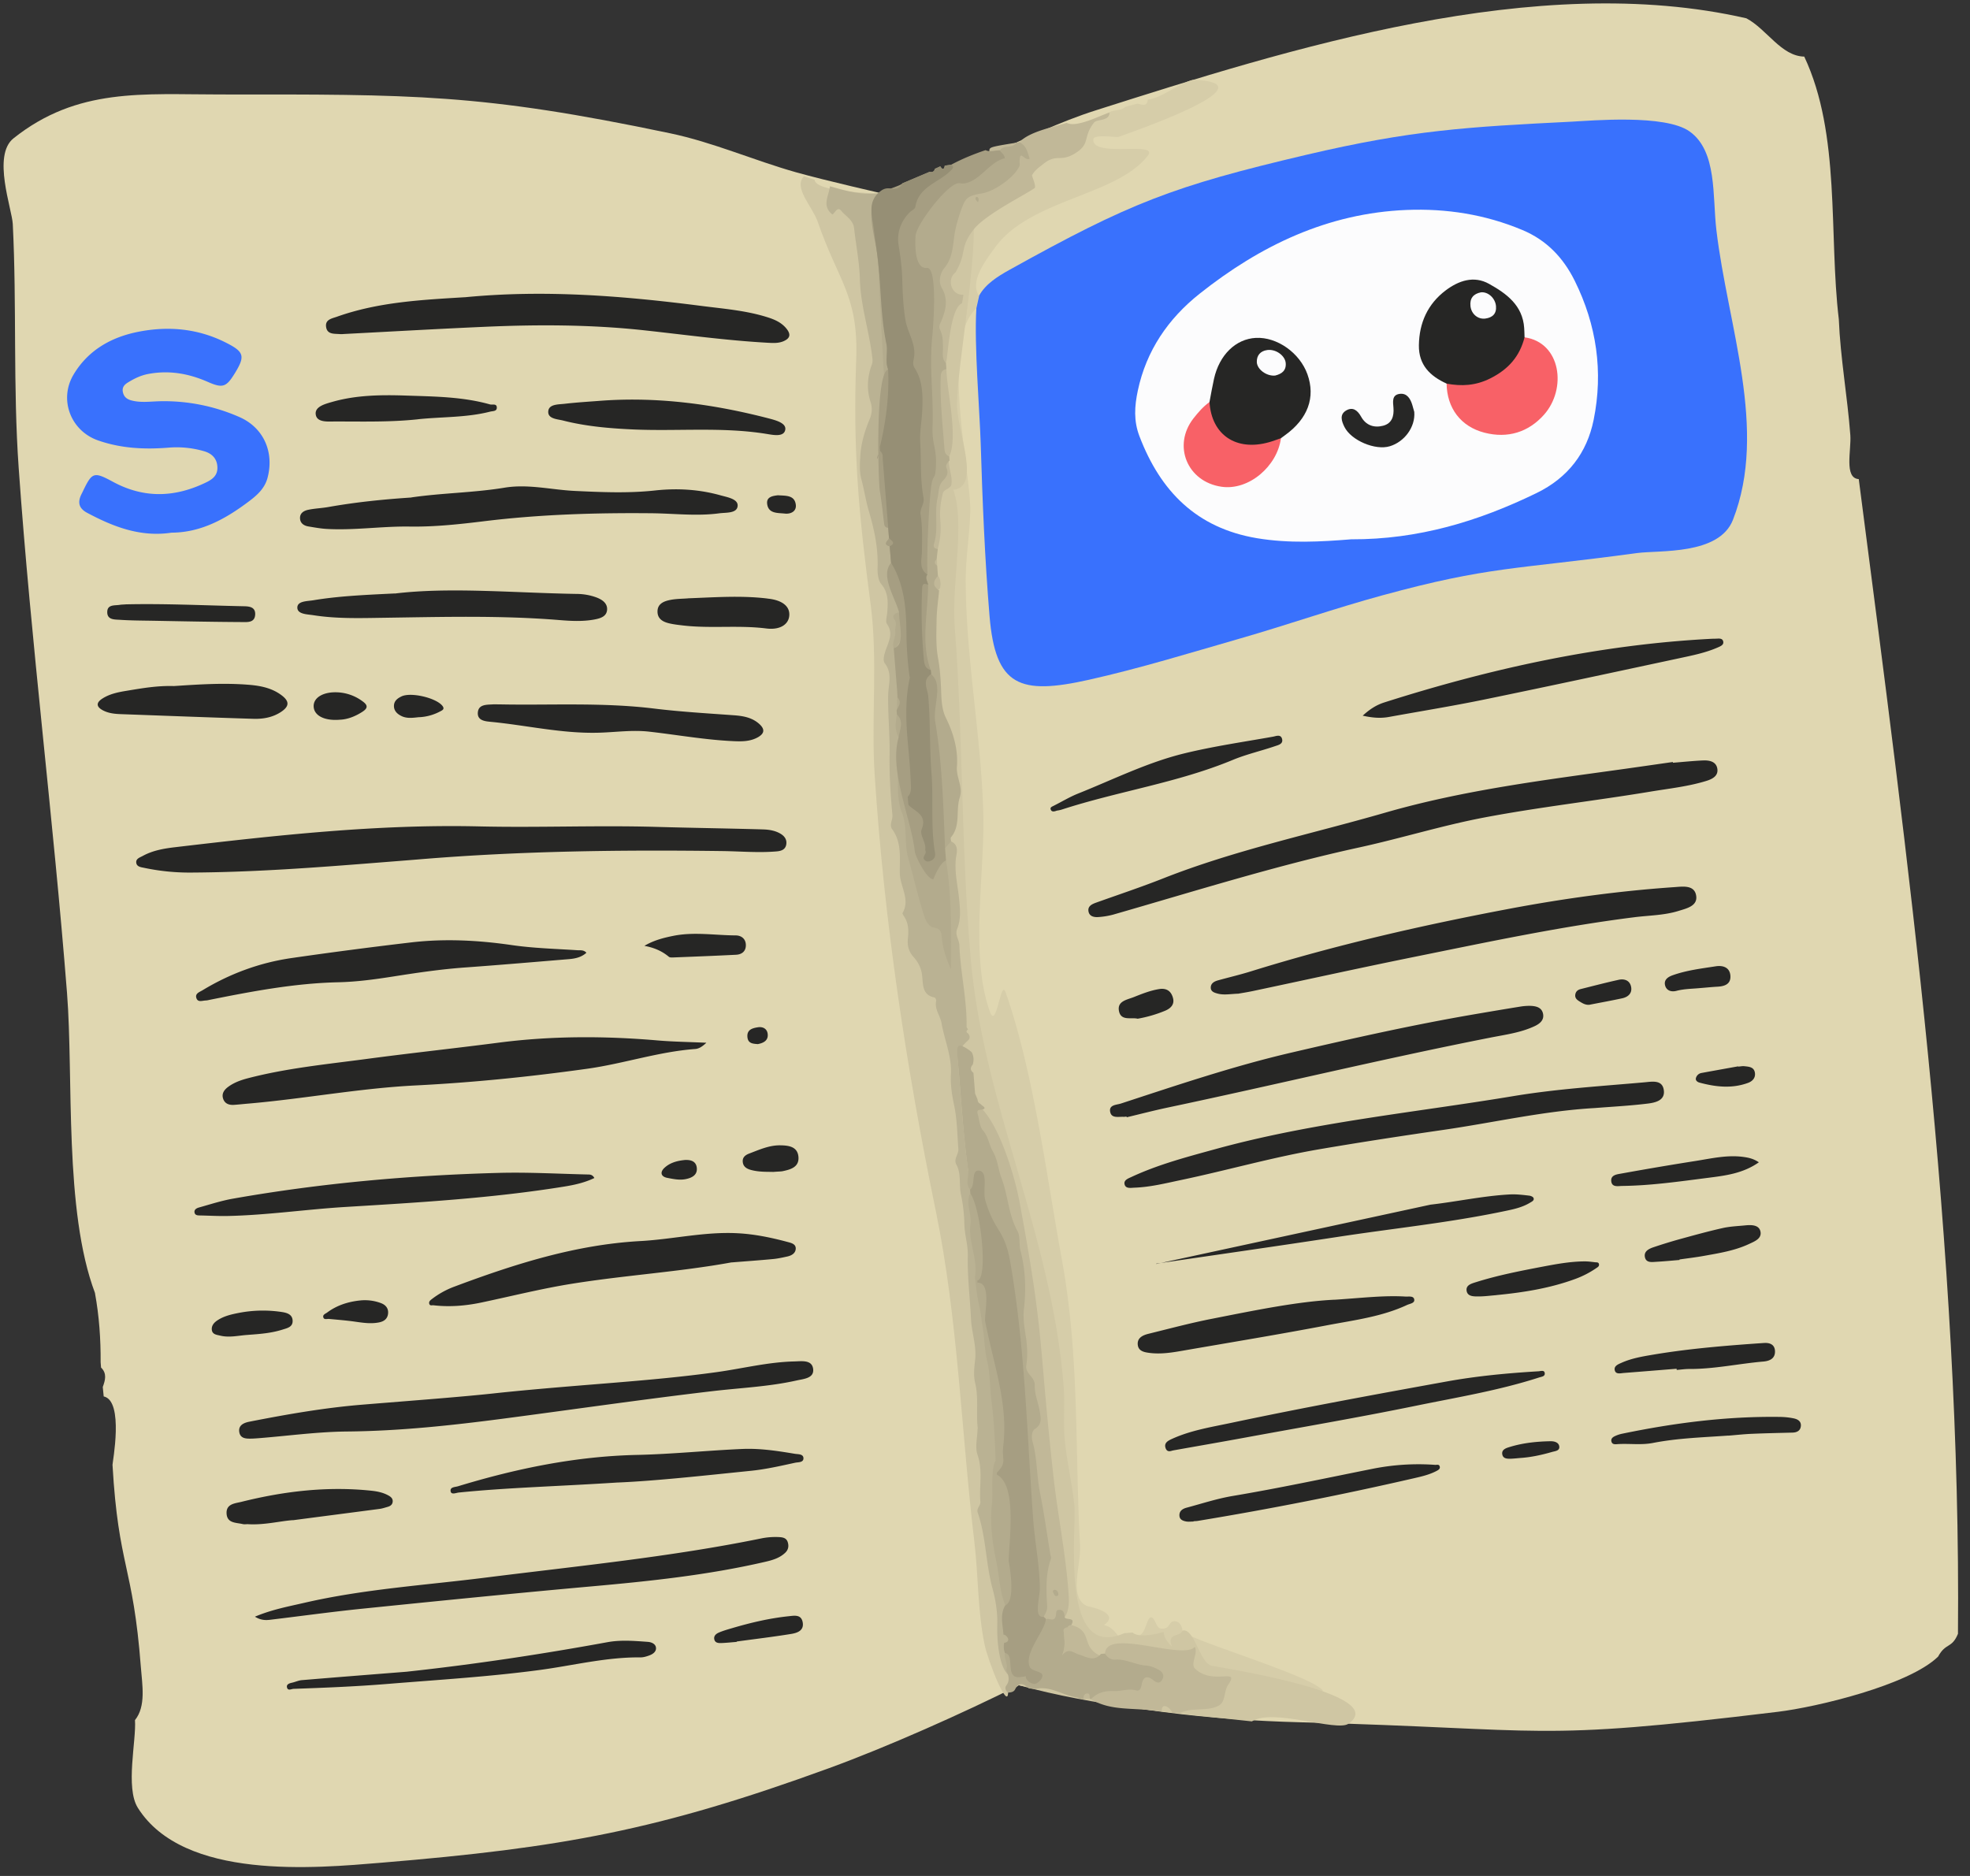 <svg xmlns="http://www.w3.org/2000/svg" width="147" height="140" xml:space="preserve" fill-rule="evenodd" stroke-linejoin="round" stroke-miterlimit="2" clip-rule="evenodd" viewBox="0 0 147 140">
  <rect x="0" y="0" width="147" height="140" fill="#333333" stroke="none"/>
  <path fill="#e0d7b1" fill-rule="nonzero" d="M7.092 96.505c-2.33-6.16-1.597-16.096-2.091-22.398C3.975 61.03 2.317 48.005 1.394 34.92c-.427-6.052-.137-12.137-.44-18.196-.056-1.128-1.55-5.124.053-6.4C5.787 6.516 10.7 7.052 16.439 7.05c14.427-.004 19.4-.076 33.566 2.897 3.202.672 6.227 2.013 9.374 2.904 2.206.624 6.681 1.639 6.681 1.639 5.484-1.31 10.34-4.55 15.712-6.258 14.398-4.583 32.88-10.458 48.54-6.866 1.527.807 2.594 2.825 4.32 2.858 2.737 5.806 1.82 13.273 2.579 19.603.118 2.892.642 5.755.859 8.641.084 1.112-.485 3.22.63 3.287 3.672 28.392 7.652 57.535 7.402 86.172-.462 1.124-.911.645-1.482 1.702-2.195 2.142-9.091 3.772-11.95 4.119-18.533 2.248-16.774 1.282-35.62.784-6.935-.183-13.181-.917-21.028-2.767-4.105 2.064-9.83 4.612-14.147 6.186-12.746 4.646-19.924 5.939-33.413 7.06-4.886.405-14.756 1.342-18.178-4.098-.946-1.506-.1-5.041-.213-6.544.835-1.028.542-2.629.44-3.95-.586-7.673-1.672-7.418-2.116-15.101-.009-.149.878-4.78-.657-5.105l-.07-.703c.182-.501.333-1.004-.128-1.451l-.031-.394c.01-1.733-.11-3.456-.422-5.16h.005Z"/>
  <path fill="#d6cda9" fill-rule="nonzero" d="m92.618 127.747-3.124-.377s-2.058.385-3.818.086c-2.641-.448-5.96-1.186-10.595-2.841-3.331-8.29-10.984-106.712-11.317-107.218 1.707-2.93 9.129-4.866 11.738-6.602.656-.437 7.285-1.562 7.257-2.399.371-.235.877-.098 1.218-.427.29-.078.583-.154.876-.229.31.012.736.314.792-.311.984-.073 2.423-1.27 3.38-1.47 5.852.21-3.672 3.587-5.543 4.249-.199.07-1.867-.223-1.898.193-.106 1.408 4.925.098 4.063 1.218-2.323 3.02-8.786 3.224-11.404 6.86-.604.836-1.922 2.496-1.201 3.583-.072.32-.144.638-.214.96l.025-.009c-2.724 2.453-.386 12.34-.452 15.14-.041 1.714-.34 3.42-.339 5.134.004 5.846 1.168 11.656 1.313 17.496.11 4.431-1.018 10.591.501 14.743.493 1.346.79-2.529 1.165-1.465 2.084 5.933 3.06 13.741 4.18 19.852 1.343 7.32.977 14.119 1.37 21.4.082 1.52-.869 3.891.51 4.538.087.04 2.59.47 1.278 1.43 1.307.234 1.6 2.632 2.033 1.427l.753-.761c.396-.314.486-1.68.917-1.118.178.233.242.64.529.706a.692.692 0 0 0 .483-.092c.157-.12.213-.376.43-.435.423-.115.706.335.705.694l.003-.003c-.134.501 10.07 3.46 10.508 4.527-.252-.2-3.518 1.16-6.122 1.52"/>
  <path fill="#cfc6a3" fill-rule="nonzero" d="M66.06 14.49c.705.061 5.549-1.509 6.33.345 1.026 2.434-1.133 13.045-.97 15.617.129 2.032 1.742 5.91-.287 6.1.905 2.445-.131 7.078.102 10.126.645 8.427.476 16.477 1.193 24.806.941 10.94 6.05 20.624 6.94 31.971.103 1.32-.04 2.654.08 3.973.145 1.609.535 3.187.712 4.793.211 1.926-1.15 11.805 3.732 9.663l.615-.05c.515.463 2.096.036 2.178-.017l.153-.012c.018.37.191.658.619 1.085-.44-1.068.64-.697.774-1.199.909-.241 1.282 2.457 2.206 2.627 1.253.232 13.313 2.126 10.188 4.321-.885.622-5.637-1.18-7.205-.178v.004c-5.851-.63-11.658-1.137-17.398-2.7l-.797.55c-.029 1.336-1.486-2.292-1.758-3.6-.518-2.494-.458-5.105-.757-7.615-.975-8.156-1.216-16.617-2.876-24.698-2.203-10.722-3.851-21.583-4.566-32.563-.272-4.168.246-8.575-.298-12.7-.906-6.88-1.329-11.503-1.08-18.36.171-4.744-1.35-5.797-2.877-10.241-.383-1.113-1.838-2.528-1.025-3.38.264.088.53.172.793.258.101.91 4.062.966 5.28 1.074Z"/>
  <path fill="#bab293" fill-rule="nonzero" d="M72.245 77.136c.14.18.137.33.037.46-.278.282-.879.718-.801 1.65.228 2.695.392 5.4.762 8.074.067.477.806 2.261.782 2.39-.108.647.921 1.768.832 2.396-.187 1.336 2.168 32.63 1.99 33.056-1.3.21-1.467-2.773-1.431-3.896.028-.94-.127-1.878-.349-2.69-.515-1.882-.48-3.85-1.11-5.694-.111-.328.22-.517.197-.8-.099-1.165.196-2.335-.211-3.51-.197-.566-.013-1.267 0-1.905-.003-.026.021-.05.016-.076-.135-1.12.077-2.263-.192-3.372-.144-.604-.065-1.177 0-1.778.105-1.022-.268-2.027-.313-3.018-.073-1.564-.274-3.128-.236-4.696.02-.83-.252-1.61-.26-2.432a11.449 11.449 0 0 0-.254-2.157c-.156-.739.038-1.53-.337-2.218-.237-.437.18-.792.146-1.177-.087-1.1-.09-2.209-.325-3.301-.159-.74-.273-1.514-.232-2.263.076-1.346-.477-2.546-.698-3.82-.099-.564-.54-1.043-.4-1.663.016-.075-.065-.246-.123-.255-.938-.182-.848-.976-.924-1.616a2.399 2.399 0 0 0-.62-1.378c-.363-.402-.503-.84-.445-1.398.058-.557.063-1.136-.276-1.644-.056-.084-.147-.223-.118-.276.585-1.016-.19-1.963-.208-2.957-.02-1.062.17-2.29-.574-3.294-.233-.315.056-.699.022-1.058-.144-1.514-.236-3.028-.211-4.548.022-1.475-.132-2.944-.105-4.424.014-.74.33-1.593-.245-2.337-.175-.228-.06-.63.054-.97.211-.633.599-1.256.105-1.968-.139-.2-.001-.593.02-.896.05-.736.094-1.433-.448-2.085-.246-.294-.29-.826-.276-1.245.048-1.472-.25-2.846-.67-4.263-.21-.705-.326-1.516-.53-2.269-.158-.594-.13-1.143-.09-1.762.06-1.022.334-1.89.706-2.797.174-.4.193-.852.056-1.266-.298-.913-.242-1.86.094-2.77.065-.183.061-.342.04-.526-.224-1.968-.875-3.861-.929-5.868-.034-1.266-.29-2.525-.43-3.787-.07-.632-.63-.9-.969-1.318-.263-.324-.448.135-.644.29-.83-.644-.268-1.397-.188-2.11 1.178.334 2.353.684 3.603.513-.748.704 5.422 48.372 5.422 48.372.66.295.404.913.364 1.344-.094 1.01.148 1.967.246 2.951.074.746.153 1.523-.146 2.251-.18.443.15.783.166 1.192.077 2.04.57 4.046.54 6.097 0 .068.07.137.107.202-.156.118-.148.22.025.311l-.014.002Z"/>
  <path fill="#c1b898" fill-rule="nonzero" d="M78.05 120.806h-.004l-1.5.162c1.421-3.044-.044-6.086-.35-9.156-.907-9.079-.656-9.024-2.085-18.08-.503-3.187-1.054-6.367-1.51-9.562-.05-.355-.25-1.577.71-1.378 1.348 1.446 2.423 5.058 2.766 6.907 1.9 10.234 1.39 10.219 2.532 20.487.312 2.8.877 5.572 1.1 8.38.057.712.138 1.535-.263 2.126l-.384-.556c-.479-.024.877 1.138.877 1.138 1.65.439.67 1.537 2.112 2.275-.52.63.57.147.405-.15.093-1.924 5.81.527 6.697-.497.279.472-.367 1.272.035 1.644 1.35 1.25 3.384-.143 2.456 1.186-.32.456-.185 1.249-.665 1.531-.85.501-2.03.116-2.906.574l-.598-.021c-.08-.286-.802-.901-.789-.093-2.313-.33-3.731.015-5.37-.955l-.454.036a.597.597 0 0 1 .039-.29 7.571 7.571 0 0 1-.223-.143c.6-.576-.466-1.775-.703-2.066-.223-.273-.5-1.047-.726-.774.313-.703.14-1.305.114-1.9 0 0-1.055-.86-1.314-.825ZM66.1 14.952c-2.845-.114 5.154-2.419 7.71-3.673.07-.035-.102-.193.28-.308.454-.138 2.01-.35 1.978-.364.77-.799 2.51-1.115 3.527-1.438.712.379 2.403-.505 3.19-.775.022.673-.932.472-1.157.764-.868 1.12-.22 1.576-1.442 2.309-1.096.657-1.33-.04-2.351.782-.306.245-.653.483-.826.834-.02.04.336.845.193.952-.589.443-3.66 1.95-4.548 3.09-1.096 1.407-.457 1.664-1.358 3.21-.656.48-.337 1.714.597 1.662-.034.21-.069.418-.106.629-.927.39-1.04 3.983-1.201 4.446v.005c-.362-.348-.268.513.035.46h.003-.003c.014 1.507.902 5.121.208 6.52-.16.688.28 1.417.16 2.112-.052.297-.565.35-.636.642-.5 2.07.137 2.096-.375 4.143-.09-.002-.166.856-.089.786.09.059-.023 1.365.099 1.233.335.288.219 1.642-.249.691-.292-.595-.72-1.152-.83-1.806-.432-2.557-.629-5.15-.78-7.737-.342-5.888.084-5.887-.901-11.674-.31-1.82-.637-3.636-.995-5.446-.138-.697-.786-1.493-.133-2.049Z"/>
  <path fill="#b3ab8d" fill-rule="nonzero" d="M78.681 118.64c.151 0 .23.097.274.225.037.103.029.22-.095.244-.162.03-.195-.133-.258-.236-.059-.098-.055-.192.082-.23l-.003-.003h-.001.001ZM72.829 14.694c.171-.002.188.108.196.203.005.066-.032.132-.05.198-.064-.075-.14-.14-.18-.224-.021-.044.021-.122.031-.177h.003Zm-.438 74.093c-.377-.436-.083-.976-.15-1.455-.37-2.675-.52-5.38-.762-8.073-.11-1.225-.14-1.56.862-.877l.166.14c.18.353.158.648.08.925-.202.224-.19.431.051.62l.124 1.549c.063.149.126.294.186.443a.44.44 0 0 0 .055.2.272.272 0 0 0 .12.1l.165.144c.225.146.24.246.023.293-.178.046-.463-.02-.357.334.124.418.137.932.393 1.231.415.477.452 1.08.745 1.579.363.615.392 1.339.626 1.946.503 1.303.52 2.735 1.203 3.98.23.42.098.98.23 1.48.37 1.423.425 2.874.254 4.346-.076.657.031 1.343.134 2.004.119.737.155 1.469.042 2.205-.095.626.654.84.632 1.494-.023.645.272 1.294.374 1.95.075.464.199.939-.363 1.296-.24.153-.269.615-.178.935.353 1.237.299 2.526.55 3.777.307 1.53.52 3.08.776 4.622.021.124.08.263.043.369-.407 1.155-.345 2.35-.275 3.537.02.318-.145.537-.261.788-.376.047.17.314.17.137.26-.032.625.261.74-.23.043-.18-.036-.458.273-.44.338.016.357.3.384.556.096.252.845-.053.496.58-.122.01-.23.046-.282.17-.125.018-.242.05-.294.185.025.597.198 1.201-.114 1.904.495-.595.818-.188 1.253-.06.485.141 1.125.588 1.645-.042l.31-.025c.166.298.438.472.758.45.812-.054 1.518.394 2.31.445.32.02.65.164.94.318.304.161.447.458.227.78-.204.296-.445.144-.663-.027-.487-.377-.74-.191-.845.352-.044.238-.116.514-.422.427-.554-.158-1.095.073-1.582.052-.732-.03-1.257.1-1.75.578a.132.132 0 0 1-.109-.006c-.03-.16.035-.418-.231-.391-.2.021-.243.233-.228.425-.215.048-.388-.112-.567-.14-1.034-.162-1.953-.893-3.072-.616l-.458-.048c-.361-.325-.716-.542-1.018.066-.105.213-.318.23-.522.252l-.003-.005c-.2-.132-.257-.367-.141-.521.315-.413.148-.793 0-1.186.174-.43-.185-.817-.093-1.237.475.06.546-3.776.024-3.569-.433-1.062-.445-2.216-.681-3.32-.3-1.408-.48-2.912-.305-4.325.082-.662-.12-2.51.261-3.152 0 0-.061-2.616-.296-4.36-.139-1.024-.089-2.065-.334-3.086-.192-.793-.188-1.634-.324-2.446-.1-.605-.154-1.222-.298-1.809-.127-.516-.296-1.962-.28-2.057.21-1.336-.525-2.582-.339-3.922.087-.628-.247-1.248-.139-1.895.021-.13.026-.253.132-.347.592.77.35-.554-.02-.297ZM67.09 45.689c-.006.818-2.087-31.001-1.606-31.047 1.794-.171 7.066-2.408 9.13-3.414.27-.464.934-.1 1.202-.575l.254-.038c.536.257.605.764.765 1.228-.347.184-.646-.527-.726-.085-.11.61.16.428-.287 1.037-.401.546-1.58 1.478-2.572 1.642-.884.148-1.142.28-1.385.852a11.48 11.48 0 0 0-.544 1.72c-.25 1.012-.105 2.1-.865 3.01-.234.282-.499.924-.17 1.488.522.89.259 1.776-.129 2.634a.54.54 0 0 0 .007.509c.205.425.192.876.198 1.34.003.364-.1.783.226 1.096l.03.46c-.302.052-.41.24-.42.54-.067 1.82.145 3.626.278 5.436.02.25.104.445.354.536l.025.309c-.166.144-.308.372-.234.537.198.446-.015.716-.289 1.008-.317.342-.266.8-.364 1.22-.267 1.133.08 2.301-.264 3.417-.077.249-.01.403.275.415-.03.262-.061.523-.089.781-.186.17-.176.325.037.464l.062.774c-.4.431-.376.716.086 1.084-.064.722-.175 1.447-.186 2.171-.015.956-.065 1.932.105 2.861.146.797.2 1.59.23 2.386.026.727.044 1.455.368 2.108.567 1.15.91 2.369.813 3.63-.062.797.47 1.493.213 2.285-.316.97.088 2.103-.663 2.987-.05.058-.007.2-.005.302l-.43.502s-.394 1.105.064.906l.006.009v-.001c.445 2.688.372 5.399.372 8.113-.361-.77-.614-1.552-.688-2.384-.031-.354-.079-.626-.54-.706-.516-.087-.69-.626-.816-1.018-.435-1.382-.752-2.798-1.149-4.193-.314-1.112-.046-2.335-.465-3.37-.475-1.168-.188-2.328-.382-3.474-.038-.222-.002-.416.27-.468.758-.947-.114-1.87-.137-1.697-.318-.545-.227-1.12-.13-1.698l.027-1.673c.182.177.72-1.344 1.23-3.126.551-1.92-.766-1.178-1.21-.376a.405.405 0 0 1-.281.225c-.169-.434.18-.815.112-1.263-.042-.29.175-.575-.083-.91-.184-.243.078-.454.37-.509v.003Z"/>
  <path fill="#a69e82" fill-rule="nonzero" d="M73.029 87.36c.752.055.28 1.484.492 2.207.713 2.432 1.426 2.108 1.869 4.646 1.098 6.297 1.241 12.763 1.703 19.137.125 1.718.476 3.42.5 5.141.011.727-.481 2.229.244 2.168h.017l.018-.003.167.142c0 .852-1.634 2.516-1.207 3.58.127.318.628.298.888.523.229.2-.198.723-.5.762l-.013.001c-.3.025-.735-.334-.658-.624l-.035.065-.434.059c-1.12.096-.319-1.686-1.081-1.797l-.01-.001.002.005v.001l-.01-.008h.007l-.008-.022a1.397 1.397 0 0 1-.05-.737c.598-.105.164-.612-.053-.62-.048-.734-.283-1.479.138-2.185.843-.335.251-3.27.252-3.31.017-1.47.654-5.642-.874-6.432l-.012-.153c.78-.797.356-.904.483-2.01.36-3.116-.65-5.79-1.345-9.246-.106-.527.515-2.934-.581-2.928l-.012-.153c.832-.131.245-5.485-.517-6.485l-.024-.31c.418-.291.078-1.372.587-1.412h.057Zm-7.49-53.437c.045-.08-.08.478-.095.282-.008-.1.051-.2.096-.282Zm9.433-22.112c.02.015.044.03.069.029.023-.002-.044-.02-.066-.029h-.003ZM66.274 39.39c-.3-.017-.291-.239-.323-.487-.05-.388-.088-.777-.139-1.165a53.95 53.95 0 0 0-.167-1.167c-.098-.638-.362-8.699.623-9l.005.091c.055 1.3.061 1.23-.003-.103-.229-.57-.057-1.227-.115-1.837a430.755 430.755 0 0 0-.705-6.79c-.13-1.162-.94-3.443.082-4.52.068-.071 1.734-.565 1.798-.726l2.04-.864c.195.036.35-.002.385-.233l-.001.014c.137-.061.272-.126.41-.188.153.246.272.276.334-.053.159-.022.314-.042.471-.066.086.064.135.111.146.162-.01-.05-.06-.098-.145-.162.823-.445 1.688-.793 2.573-1.093l.017.008a.86.86 0 0 0 .45.066l.033-.003c.134-.013.269-.04.403-.052l.167-.005v.003c.105.205.36.321.359.592-1.17.275-1.882 1.768-3.08 1.88l-.02.001c-.215.015-.136-.03-.354-.02l-.01.002c-.827.065-3.135 3.074-3.19 3.932-.054.84-.022 2.447.818 2.387l.033-.002c.827-.054.455 4.528.407 4.998-.256 2.483.094 4.43.01 6.824-.05 1.45.341 1.582.245 3.111-.066 1.065-.228.266-.38 1.658-.16 1.454-.31 5.098-.247 6.142l-.006.153c-.233-.158-.233-.157 0 0-.192.269.019.511.059.762-.204-.076-.104-.03-.004.006l.003.003c-.019 2.112-.556 4.355.185 6.334l.01.024.004.002.024.302c-.275.19-.27.199.001.012l.01.007c.92.75.104 2.376.299 3.546.519 3.111.598 6.193.73 9.417l.073.926-.004-.005c-.515.224-.938 1.4-.938 1.4-.482.042-1.349-1.713-1.387-2.058-.271-2.503-1.943-6.017-1.206-8.536.077-.577.414-1.17-.13-1.7l-.024-.308c.144-.302.396-.595.082-.941l-.295-3.7c.88-.206.39-1.776.4-2.679-.345-1.195-1.402-2.726-.605-3.68 0 0 .08.034.005-.012-.032-.408-.068-.818-.102-1.226l-.007.003c-.276-.083-.308-.184-.262-.291.046-.108.172-.22.213-.328l-.058-.768Z"/>
  <path fill="#968f75" fill-rule="nonzero" d="M69.754 12.602c.137-.061.272-.126.41-.188.153.246.272.276.334-.053.159-.022.314-.042.471-.066.198.146.2.206-.008.42-.883.91-2.415 1.19-2.66 2.73-.025.158-.293.274-.435.416-.678.686-.96 1.56-.81 2.458.137.829.244 1.647.269 2.488.03 1.029.07 2.069.24 3.08.158.96.83 1.807.626 2.86-.045.232-.106.46.066.73.63.97.606 2.159.559 3.191-.035.773-.197 1.532-.148 2.36.08 1.37-.01 2.753.244 4.111.09.478-.296.816-.22 1.266.148.909.11 1.822.103 2.741-.005.573-.259 1.285.403 1.732-.192.268.019.51.059.761-.247-.091-.43-.137-.446.251a38.42 38.42 0 0 0 .118 5.207c.034.363.045.784.526.911l.024.302c-.697.48-.262 1.081-.212 1.67.165 1.895.088 3.802.24 5.707.157 1.965-.072 3.96.259 5.925.042.244.002.459-.247.593-.145.076-.29.13-.436.043-.314-.186-.09-.386-.015-.592.03-.082-.039-.196-.026-.29.062-.53-.44-1.043-.266-1.479.429-1.088-.487-1.31-.992-1.815a44.106 44.106 0 0 0-.051-.611c.266-.264.252-.593.236-.937a53.334 53.334 0 0 0-.165-2.428c-.18-1.83-.319-3.678.084-5.508.01-.046-.02-.098-.026-.149-.14-1.05-.215-2.11-.224-3.17-.012-1.802-.15-3.649-1.148-5.27-.033-.411-.068-.824-.103-1.234.532-.248.088-.423-.05-.62l-.454-5.708c-.047-.26.063-.563-.203-.767l-.025-.308c.457-1.91.71-3.837.615-5.804-.244-.608.004-1.283-.115-1.837-.486-2.246-.392-4.536-.705-6.79-.099-.701-.189-1.407-.285-2.106-.108-.792-.378-1.71.367-2.413.263-.25.522-.415.936-.343.316.055.7.021.862-.384l2.04-.864c.195.036.35-.002.385-.233l-.001.014Z"/>
  <path fill="#262625" fill-rule="nonzero" d="M30.39 124.752c5.009-.542 9.983-1.293 14.935-2.198 1.004-.183 2.003-.097 3.004-.025.273.018.561.14.613.395.063.311-.204.512-.481.614-.213.08-.45.153-.673.15-2.548-.025-5.016.605-7.516.94-3.789.507-7.602.734-11.406 1.045-2.315.188-4.635.281-6.956.363-.173.005-.451.184-.5-.139-.03-.2.178-.276.37-.317.25-.054.491-.173.744-.194 2.623-.22 5.244-.423 7.868-.632l-.003-.002Zm24.584-2.22c-.386.03-.77.073-1.157.086-.205.008-.446-.01-.511-.255-.073-.279.13-.44.346-.532.306-.13.63-.223.95-.317 1.387-.41 2.79-.744 4.232-.896.438-.046.951-.156 1.062.449.116.626-.412.799-.866.872-1.349.219-2.707.381-4.06.565l.001.028h.003Zm-35.947-1.884c1.261-.53 2.464-.752 3.649-1.025 4.466-1.035 9.034-1.318 13.565-1.89 6.863-.865 13.757-1.534 20.548-2.92a5.289 5.289 0 0 1 1.386-.1c.281.018.515.085.606.376.092.293.047.561-.18.782-.427.412-.976.564-1.53.691-4.265.986-8.6 1.44-12.953 1.829-5.682.51-11.363 1.081-17.04 1.659-2.235.226-4.46.534-6.692.803-.406.05-.822.134-1.365-.204h.006Zm70.036-7.1c-.178.002-.364.028-.536 0-.26-.046-.521-.139-.52-.469 0-.348.27-.492.545-.565 1.146-.307 2.28-.68 3.445-.875 3.486-.586 6.937-1.327 10.401-2.02a17.42 17.42 0 0 1 4.69-.299c.121.008.277-.059.335.096.073.188-.082.28-.213.35-.55.293-1.156.428-1.755.565a260.285 260.285 0 0 1-16.085 3.172c-.101.017-.207.016-.309.025l.002.02h.002-.002Zm24.407-4.743c-.23.018-.462.045-.693.055-.283.008-.622.02-.679-.331-.06-.36.303-.466.55-.542.988-.304 2.01-.411 3.037-.43.285-.006.625.073.667.39.044.33-.314.345-.548.412-.764.22-1.538.39-2.334.446Zm15.49-1.67c-1.877.135-3.763.188-5.62.55-.895.174-1.803.024-2.701.092-.158.013-.327.007-.387-.171-.071-.214.067-.344.238-.423.162-.079.333-.138.51-.178 3.9-.81 7.828-1.32 11.82-1.263.333.005.67.038.996.103.285.055.575.188.566.536-.013.375-.276.524-.63.532-1.006.026-2.014.046-3.017.09-.59.023-1.182.09-1.774.138v-.006Zm-107.107 6.311c-.934.063-2.12.376-3.341.302-.129-.006-.264.021-.386-.005-.502-.123-1.183-.046-1.219-.8-.031-.717.623-.743 1.096-.86 3.198-.799 6.436-1.182 9.735-.83.437.048.863.137 1.255.357.19.107.34.24.306.485-.03.205-.178.302-.362.357-.198.055-.395.125-.599.153-2.071.273-4.14.54-6.482.847l-.003-.006Zm65.686-5.2c-.09-.005-.43.212-.564-.178-.134-.395.193-.555.474-.683 1.396-.64 2.907-.878 4.39-1.192 5.352-1.133 10.73-2.12 16.114-3.095 2.263-.41 4.553-.624 6.85-.761.163-.01.42-.11.462.122.047.261-.223.28-.417.34-2.997.969-6.105 1.478-9.18 2.108-4.27.875-8.57 1.608-12.859 2.397-1.7.312-3.402.607-5.266.938l-.003.003Zm-41.435 2.39c-4.507.292-8.199.378-11.874.75-.203.022-.553.187-.604-.091-.059-.326.316-.308.553-.378 4.354-1.324 8.776-2.237 13.353-2.339 2.628-.058 5.252-.332 7.881-.445 1.31-.055 2.618.148 3.912.364.226.036.617.002.628.323.01.338-.401.294-.612.34-1.081.234-2.169.486-3.266.599-3.592.368-7.185.762-9.97.879v-.003Zm79.003-8.488c-1.311.105-2.62.212-3.933.314-.246.02-.59.12-.676-.18-.098-.34.26-.474.505-.582.76-.34 1.579-.473 2.39-.61 2.723-.456 5.475-.675 8.229-.865.43-.029.804.107.826.598.025.562-.397.747-.867.787-1.85.159-3.674.566-5.54.555-.308 0-.617.047-.927.071l-.007-.088Zm-87.893 1.799c6.203-.642 11.267-.852 16.285-1.55 1.915-.267 3.804-.747 5.749-.794.552-.012 1.33-.149 1.426.545.1.72-.718.757-1.239.876-2.07.464-4.196.55-6.296.798-5.207.613-10.39 1.368-15.589 2.05-3.864.506-7.738.923-11.65.959-2.189.02-4.377.322-6.564.497-.183.014-.36.028-.543.034-.396.009-.845.016-.935-.47-.097-.533.342-.714.76-.795 2.789-.548 5.586-1.037 8.42-1.269 3.782-.31 7.57-.588 10.176-.881Zm62.366-6.948c2.096-.139 3.683-.334 5.288-.239.246.015.61-.069.66.213.055.288-.327.316-.544.419-1.895.882-3.957 1.13-5.974 1.515-3.595.686-7.21 1.278-10.816 1.904-.787.137-1.579.257-2.385.159-.43-.052-.883-.133-.913-.648-.029-.503.407-.686.819-.787 1.574-.387 3.146-.809 4.738-1.12 3.187-.627 6.37-1.286 9.126-1.42V97Zm12.067-.343c-.437.034-.874.095-1.31.095-.353 0-.826.02-.898-.415-.071-.436.362-.545.715-.656 1.6-.503 3.24-.824 4.884-1.138 1.06-.201 2.126-.402 3.215-.406.254-.001.51.033.763.064.113.014.278-.022.301.159.021.158-.12.22-.217.288a7.087 7.087 0 0 1-1.57.805c-1.9.696-3.88 1.007-5.883 1.2v.004Zm13.678-2.625c-.566.045-1.133.102-1.697.133-.35.019-.807.11-.89-.368-.075-.43.324-.61.671-.726a38.21 38.21 0 0 1 1.994-.611c1.044-.286 2.09-.575 3.146-.812.552-.124 1.123-.143 1.689-.2.453-.045 1.01-.04 1.122.442.128.538-.422.75-.843.946-1.089.51-2.266.69-3.433.9-.585.103-1.176.173-1.762.257l.003.04Zm-39.044.297 20.461-4.426c1.973-.224 3.921-.654 5.912-.762.493-.027.978.034 1.46.09.116.013.282.085.317.174.072.181-.118.266-.24.34-.65.4-1.39.53-2.119.682-4.074.843-8.21 1.262-12.315 1.892-4.487.685-8.985 1.325-13.478 1.987l.002.026v-.003Zm-67.78 5.293c-.689.041-1.376.224-2.065.056-.262-.064-.6-.08-.632-.45-.025-.312.177-.532.419-.691.479-.32 1.042-.448 1.59-.555a9.413 9.413 0 0 1 3.216-.068c.384.058.802.176.807.668.005.465-.42.537-.754.645-.84.268-1.713.33-2.583.393l.003.002Zm8.346-2.567a3.41 3.41 0 0 1 1.593.2c.343.133.556.39.518.774-.038.383-.29.582-.656.657-.591.123-1.174.039-1.763-.045-.66-.096-1.326-.148-1.989-.21-.15-.013-.354.072-.416-.097-.083-.22.149-.286.286-.387.724-.537 1.548-.797 2.432-.893h-.005Zm27.736-2.844c-3.847.706-7.928.954-11.954 1.602-2.264.365-4.494.928-6.74 1.4-1.168.243-2.347.337-3.538.2-.115-.014-.272.06-.32-.115-.044-.15.068-.25.162-.324a6.406 6.406 0 0 1 1.676-.941c4.506-1.687 9.065-3.147 13.924-3.414 2.419-.133 4.806-.714 7.248-.583 1.268.066 2.504.322 3.725.65.259.07.618.143.612.492-.007.345-.304.523-.626.593-.35.077-.706.156-1.063.19-.976.092-1.955.162-3.105.253v-.003Zm76.662-7.469c-1.199.844-2.523.995-3.802 1.16-2.117.27-4.24.578-6.382.604-.316.003-.766.121-.828-.336-.066-.499.451-.531.76-.59 1.85-.336 3.703-.65 5.56-.942 1.169-.187 2.33-.458 3.53-.298.379.053.747.123 1.162.402Zm0 0 .002-.001v.003l-.002-.002Zm-12.27-4.047c-3.803.22-7.512 1.083-11.268 1.627-3.093.449-6.18.92-9.257 1.446-3.487.596-6.894 1.577-10.351 2.302-1.136.24-2.269.523-3.435.565-.268.01-.657.095-.746-.237-.092-.335.286-.456.528-.57 1.996-.928 4.12-1.484 6.23-2.065 7.29-2.01 14.816-2.724 22.246-3.96 3.245-.54 6.517-.74 9.785-1.03.572-.05 1.346-.215 1.447.599.1.775-.667.924-1.238.992-1.305.159-2.622.227-3.935.331h-.005Zm-74.625 5.22c-.717.345-1.476.514-2.245.638-5.417.875-10.884 1.19-16.35 1.523-2.94.18-5.86.615-8.806.673-.67.013-1.337-.027-2.005-.04-.186-.001-.391-.002-.43-.225-.036-.222.164-.32.328-.368.843-.235 1.68-.509 2.536-.66 6.576-1.16 13.21-1.747 19.88-1.925 2.19-.057 4.38.07 6.572.12.169.004.37-.015.52.261v.003Zm6.75-1.346c.373-.018.846.047.895.598.048.524-.36.736-.831.83-.469.094-.928-.009-1.371-.093-.493-.095-.562-.437-.192-.768.39-.35.883-.504 1.5-.566v-.001Zm6.625.892c-.426-.018-1.074.022-1.703-.153-.318-.088-.576-.25-.6-.616-.024-.348.228-.508.5-.61.744-.283 1.487-.62 2.303-.607.606.009 1.282.083 1.353.852.068.767-.567.951-1.174 1.077-.15.03-.308.024-.677.054l-.002.003Zm71.984-7.86c.153-.012.309-.047.459-.03.33.036.706.052.779.475.068.394-.184.651-.512.77-1.207.442-2.422.302-3.629-.024-.134-.037-.302-.15-.26-.327a.524.524 0 0 1 .431-.392c.908-.168 1.819-.33 2.727-.494l.002.022h.003Zm-45.644 3.728c-.076.006-.156.021-.232.019-.37-.02-.885.13-.99-.355-.118-.552.472-.53.797-.636 4.191-1.37 8.37-2.786 12.67-3.79 4.625-1.077 9.26-2.118 13.94-2.912 1.045-.178 2.089-.355 3.134-.523a4.39 4.39 0 0 1 .77-.067c.425.011.877.09.984.577.104.477-.226.753-.63.942-1.041.487-2.182.632-3.289.851-8.077 1.592-16.08 3.532-24.135 5.232-1.007.214-2.007.476-3.01.715 0-.016-.008-.033-.012-.05l.003-.003Zm34.565-8.347c-.305.041-.545-.105-.788-.259-.183-.116-.33-.244-.296-.492.033-.24.191-.363.4-.416.948-.238 1.895-.485 2.848-.695.415-.09.81.047.912.5.11.49-.202.782-.656.882-.805.174-1.614.319-2.423.478l.003.002Zm8.225-1.242c-.586.056-1.176.054-1.758.206-.382.102-.765-.013-.856-.436-.081-.378.199-.592.551-.72 1.044-.376 2.146-.507 3.231-.675.5-.08 1.04.05 1.096.685.053.636-.413.807-.958.836-.437.024-.87.07-1.306.104Zm-74.146 4.08c-.354.332-.584.446-.833.466-2.742.203-5.354 1.097-8.064 1.475-4.25.593-8.513 1.029-12.796 1.244-4.187.211-8.304.994-12.474 1.355-.36.028-.718.072-1.082.095-.363.024-.682-.082-.809-.454-.126-.371.065-.655.35-.871.439-.332.951-.517 1.477-.656 2.908-.76 5.893-1.048 8.858-1.443 3.277-.438 6.565-.789 9.842-1.214 3.96-.515 7.924-.511 11.898-.17 1.14.098 2.29.112 3.633.173Zm32.18-1.793c-.469-.122-1.236.19-1.39-.564-.154-.746.58-.845 1.094-1.047.619-.246 1.236-.495 1.903-.602.568-.09.903.167 1.034.676.128.49-.2.78-.6.945a9.73 9.73 0 0 1-2.04.592h-.001Zm-28.34 1.895c-.335-.03-.729-.027-.776-.517-.056-.562.368-.676.782-.74.38-.059.69.119.73.506.049.47-.292.666-.736.75v.001Zm35.83-3.764c-.608.025-1.07.118-1.534-.01-.233-.063-.482-.146-.498-.413-.017-.334.241-.489.534-.57.82-.227 1.65-.421 2.462-.674 6.317-1.964 12.75-3.434 19.245-4.663 4.09-.772 8.206-1.338 12.358-1.622.638-.046 1.486-.175 1.619.63.13.783-.72.96-1.32 1.147-1.069.332-2.196.33-3.293.47-5.49.69-10.893 1.841-16.307 2.936-4.046.818-8.08 1.709-12.118 2.563-.429.092-.863.158-1.152.21l.004-.004Zm0 0 .001-.001h.001-.002Zm-48.624-3.053c-.382.347-.853.44-1.336.478-2.575.213-5.15.435-7.725.62-1.805.13-3.592.395-5.377.676-1.353.213-2.71.396-4.085.427-3.242.074-6.413.674-9.58 1.31-.1.02-.203.048-.303.05-.245.006-.57.157-.688-.159-.135-.362.22-.464.453-.606 2.056-1.243 4.276-2.061 6.65-2.403a338.1 338.1 0 0 1 8.912-1.166c2.5-.293 5-.164 7.488.196 1.632.238 3.278.28 4.918.387.226.012.47-.038.674.187v.003Zm4.329-.517c.697-.415 1.437-.602 2.176-.75 1.538-.305 3.088-.037 4.631-.029.417.001.755.244.764.714.009.466-.296.71-.737.73-1.57.08-3.143.14-4.713.202-.1.005-.23.004-.297-.052-.523-.44-1.133-.689-1.825-.815Zm76.75-13.664c.747-.06 1.493-.138 2.24-.172.486-.022 1.005.081 1.076.649.064.516-.39.746-.829.88-1.364.42-2.78.567-4.18.8-4.126.685-8.283 1.15-12.396 1.93-3.146.599-6.207 1.554-9.33 2.235-6.206 1.353-12.259 3.262-18.356 5.013a5.679 5.679 0 0 1-1.064.178c-.35.031-.724-.037-.777-.454-.047-.363.267-.51.575-.62 1.675-.6 3.364-1.16 5.017-1.814 5.37-2.117 11.01-3.3 16.532-4.894 5.88-1.699 11.925-2.44 17.958-3.284 1.176-.165 2.352-.335 3.527-.503l.004.054.003.002Zm-96.517 7.445c-4.662.371-9.325.723-14.005.75a16.35 16.35 0 0 1-3.535-.348c-.241-.052-.568-.075-.609-.38-.045-.314.284-.402.497-.52.739-.403 1.565-.546 2.378-.642 7.544-.886 15.09-1.732 22.71-1.555 4.414.102 8.83-.09 13.246.037 2.633.075 5.262.111 7.894.186.46.012.927.075 1.343.32.323.191.502.462.429.832-.074.362-.375.46-.706.49-1.342.116-2.683-.005-4.026-.024-7.541-.1-15.08-.01-22.604.614-1.003.083-2.01.16-3.012.24Zm50.534-3.87c-.279.111-.396.05-.445-.08-.062-.161.072-.209.192-.27.617-.308 1.213-.672 1.85-.927 2.629-1.05 5.18-2.33 7.938-3 2.174-.53 4.4-.85 6.608-1.244.219-.04.566-.199.668.154.114.39-.276.47-.514.552-1.047.359-2.14.606-3.159 1.029-4.115 1.706-8.54 2.335-12.748 3.701-.17.057-.35.076-.39.086Zm22.828-7.084c.55-.506 1.045-.81 1.615-.992 7.946-2.53 16.037-4.314 24.391-4.748.128-.008.26-.004.388-.011.208-.008.458-.043.513.213.05.24-.17.337-.365.424-.95.424-1.965.619-2.971.836-4.842 1.037-9.681 2.08-14.532 3.077-2.35.483-4.72.865-7.078 1.293-.61.11-1.215.07-1.955-.096l-.006.004Zm-64.378-.847c3.73.077 7.616-.164 11.508.312 1.951.238 3.941.355 5.918.498.696.049 1.383.155 1.936.657.447.41.364.726-.133 1-.572.31-1.191.305-1.812.277-2.112-.096-4.196-.474-6.293-.71-1.29-.144-2.576.058-3.866.083-2.673.057-5.271-.555-7.907-.811-.437-.042-1.056-.085-.995-.719.058-.588.642-.558 1.104-.586.13-.01.257-.001.543-.001H37.3Zm-6.046.955c-.472.054-.915.113-1.323-.097-.309-.157-.553-.397-.535-.778.018-.349.273-.537.559-.674.692-.335 2.534.095 3.034.676.23.27.023.354-.155.447a3.668 3.668 0 0 1-1.58.429v-.003Zm-5.879.188c-1.163.103-1.927-.303-1.97-.962-.045-.664.683-1.123 1.75-1.082a3.384 3.384 0 0 1 1.929.695c.387.285.347.505-.037.754-.554.362-1.147.576-1.672.595h.002-.002Zm-12.38-2.512c1.804-.118 3.684-.248 5.57-.093.89.072 1.748.245 2.468.8.574.442.552.808-.05 1.215-.622.417-1.345.546-2.07.524-3.303-.101-6.603-.23-9.903-.349-.467-.017-.93-.065-1.35-.293-.474-.26-.5-.553-.037-.858.556-.363 1.196-.489 1.83-.592 1.145-.19 2.293-.392 3.542-.352v-.002Zm38.358-6.547c1.93-.071 3.864-.216 5.796.003.076.008.152.022.23.03 1.036.128 1.59.6 1.511 1.296-.074.652-.726 1.046-1.709.922-2.057-.261-4.129.015-6.183-.22-.334-.039-.667-.075-.991-.146-.48-.102-.929-.305-.945-.865-.019-.622.486-.81.98-.904.427-.082.872-.078 1.309-.113l.002-.003Zm-21.892-.356c4.086-.494 8.833-.051 13.58.029.49.002.977.088 1.439.253.424.157.846.418.82.918-.03.529-.528.66-.96.74-.87.16-1.758.109-2.627.038-4.358-.354-8.716-.232-13.078-.169-1.749.025-3.512.083-5.254-.192-.458-.072-1.203-.066-1.195-.577.01-.493.746-.461 1.215-.542 1.787-.295 3.594-.387 6.056-.504l.004.006Zm-20.057.807c2.88-.067 5.844.082 8.806.142.388.009.841.053.831.592-.017.651-.574.59-.983.588-2.216-.012-4.43-.057-6.646-.098-.826-.013-1.65-.016-2.47-.07-.386-.026-.937.014-.94-.564-.005-.598.549-.49.934-.553.127-.022.258-.02.468-.037Zm48.64-8.14c.597.04 1.236-.019 1.335.688.072.502-.359.726-.813.678-.529-.058-1.235.021-1.323-.73-.064-.533.445-.591.798-.636h.003Zm-27.355.161c2.277-.335 4.638-.346 6.96-.728 1.762-.291 3.497.16 5.246.243 1.987.093 3.976.182 5.958-.032 1.665-.184 3.301-.09 4.91.36.512.143 1.309.27 1.278.78-.034.58-.862.496-1.356.56-1.698.23-3.401.011-5.105-.003-4.157-.04-8.317.088-12.448.594-1.85.227-3.694.428-5.558.4-2.067-.032-4.123.294-6.19.177-.462-.026-.923-.112-1.379-.187-.33-.056-.597-.235-.618-.591-.024-.42.306-.59.639-.656.48-.098.975-.114 1.46-.199 2.037-.362 4.09-.573 6.204-.712v-.006Zm14.3-7.227c4.211-.287 8.33.28 12.394 1.335.526.138 1.307.349 1.21.847-.106.555-.899.385-1.419.3-3.304-.531-6.636-.18-9.953-.33-1.747-.08-3.497-.228-5.2-.662-.44-.113-1.167-.121-1.11-.704.051-.529.761-.494 1.225-.548.947-.11 1.9-.163 2.852-.238Zm-13.8 1.395c-2.059.22-4.125.163-6.187.164-.53 0-1.372.096-1.445-.54-.07-.586.742-.781 1.268-.932 1.81-.511 3.675-.523 5.53-.46 2.081.07 4.176.086 6.204.657.172.049.49-.079.51.21.025.322-.289.276-.507.333-1.767.449-3.586.377-5.38.566l.007.002Zm3.484-9.106c5.974-.581 11.829-.105 17.672.646 1.634.21 3.283.335 4.872.83.57.176 1.112.401 1.497.903.319.42.217.696-.242.897-.395.17-.8.14-1.218.117-3.09-.173-6.156-.599-9.23-.932-3.961-.428-7.931-.432-11.903-.255-3.481.154-6.959.354-10.438.534-.102.007-.208.017-.31.009-.426-.038-.966.045-1.042-.547-.072-.547.434-.616.816-.752 3.11-1.105 6.36-1.258 9.525-1.453v.003Z"/>
  <path fill="#3971fd" fill-rule="nonzero" d="m72.853 23.014.214-.96c.475-.86 1.39-1.433 2.25-1.911 8.999-5.001 12.161-6.24 22.188-8.596 7.802-1.833 11.954-2.075 19.796-2.468 1.432-.072 6.948-.571 8.774.73 2.07 1.473 1.7 4.828 1.999 7.35.846 7.173 3.865 14.904 1.238 21.633-1.036 2.651-5.487 2.256-7.155 2.482-9.209 1.248-11.028.98-18.984 3.15-3.556.969-7.039 2.189-10.58 3.209-3.763 1.082-7.51 2.24-11.331 3.096-5.172 1.159-6.987.494-7.423-4.751-.356-4.285-.527-8.584-.66-12.882-.077-2.488-.495-7.335-.323-10.082h-.003Z"/>
  <path fill="#fcfcfd" fill-rule="nonzero" d="M100.825 40.248c-2.253.183-4.634.318-7.033-.083-4.506-.759-7.2-3.499-8.768-7.613-.44-1.15-.366-2.24-.122-3.397.635-2.994 2.265-5.369 4.606-7.23 4.524-3.594 9.575-6.022 15.457-6.257 2.96-.118 5.86.334 8.63 1.496 1.82.76 3.061 2.078 3.91 3.79 1.635 3.298 2.14 6.787 1.412 10.38-.5 2.465-1.913 4.319-4.26 5.462-4.332 2.108-8.829 3.472-13.829 3.452h-.003Z"/>
  <path fill="#272726" fill-rule="nonzero" d="M105.532 30.743c.09 1.124-.729 2.229-1.826 2.56-1.084.33-2.887-.435-3.387-1.445-.217-.439-.376-.93.136-1.228.492-.283.846-.01 1.113.47.354.64.96.85 1.644.67.665-.175.815-.728.767-1.336-.036-.451-.131-.962.465-1.04.541-.072.804.36.945.839.059.197.111.395.143.507v.003Z"/>
  <path fill="#3971fd" fill-rule="nonzero" d="M12.806 39.751c-2.32.35-4.335-.432-6.298-1.478-.649-.344-.725-.806-.422-1.408.022-.047.047-.092.069-.137.714-1.492.82-1.558 2.277-.77 2.326 1.256 4.627 1.172 6.959.038.503-.246.865-.544.83-1.16-.033-.636-.432-.997-.979-1.158a7.307 7.307 0 0 0-2.673-.27c-1.787.143-3.545.058-5.26-.544-2.041-.718-2.932-3.056-1.814-4.92 1.09-1.82 2.815-2.786 4.82-3.182 2.245-.446 4.463-.247 6.547.81 1.358.686 1.448 1.001.663 2.28-.629 1.021-.887 1.145-2.002.655-1.433-.63-2.884-.89-4.44-.603-.575.105-1.069.349-1.55.647-.248.153-.434.354-.366.698.068.354.287.533.608.625.712.2 1.435.085 2.156.07a13.946 13.946 0 0 1 5.928 1.177c1.82.796 2.61 2.619 2.106 4.533-.215.816-.804 1.321-1.415 1.78-1.709 1.284-3.54 2.307-5.739 2.317h-.005Z"/>
  <path fill="#f86167" fill-rule="nonzero" d="M107.945 28.627c-.014-1.024.913-2.36 2.004-2.91 1.346-.673 2.676-.704 3.814-.544 2.72.383 3.173 3.853 1.44 5.788-1.15 1.286-2.688 1.778-4.432 1.33-1.79-.462-2.802-1.856-2.826-3.664ZM90.25 30.005c1.253-.911 2.766-.533 3.56-.174 1.115.506 1.918 1.743 1.772 2.875-.268 2.073-2.381 3.913-4.426 3.62-2.57-.366-3.684-3.086-2.09-5.116.35-.443.709-.86 1.184-1.205Z"/>
  <path fill="#262625" class="ds-explore__whats-new-eye-left" fill-rule="nonzero" d="M90.251 30.004c.11-.579.21-1.162.338-1.738.4-1.784 1.622-2.973 3.122-3.05 1.582-.08 3.277 1.116 3.849 2.717.617 1.723.028 3.322-1.67 4.543-.103.074-.206.153-.308.227-.29.097-.573.21-.87.294-2.465.704-4.31-.537-4.46-2.995v.002Zm4.899-1.977c.476-.117.84-.36.789-.938-.05-.556-.746-1.056-1.38-.966-.494.068-.788.385-.777.891.013.552.733 1.076 1.365 1.013h.003Z"/>
  <path fill="#262625" fill-rule="nonzero" d="M107.945 28.627c-1.235-.562-2.09-1.389-2.068-2.864.024-1.677.66-3.076 1.99-4.085.966-.728 2.103-1.135 3.252-.491 1.295.723 2.503 1.598 2.615 3.295.016.23.02.464.027.694-.363 1.427-1.208 2.387-2.557 3.063-1.091.546-2.134.598-3.262.391l.003-.003Zm2.557-6.81c-.567.113-.84.451-.776 1.033.063.58.553.999 1.111.923.522-.07.845-.354.793-.928-.056-.603-.596-1.087-1.128-1.028Z"/>
</svg>

